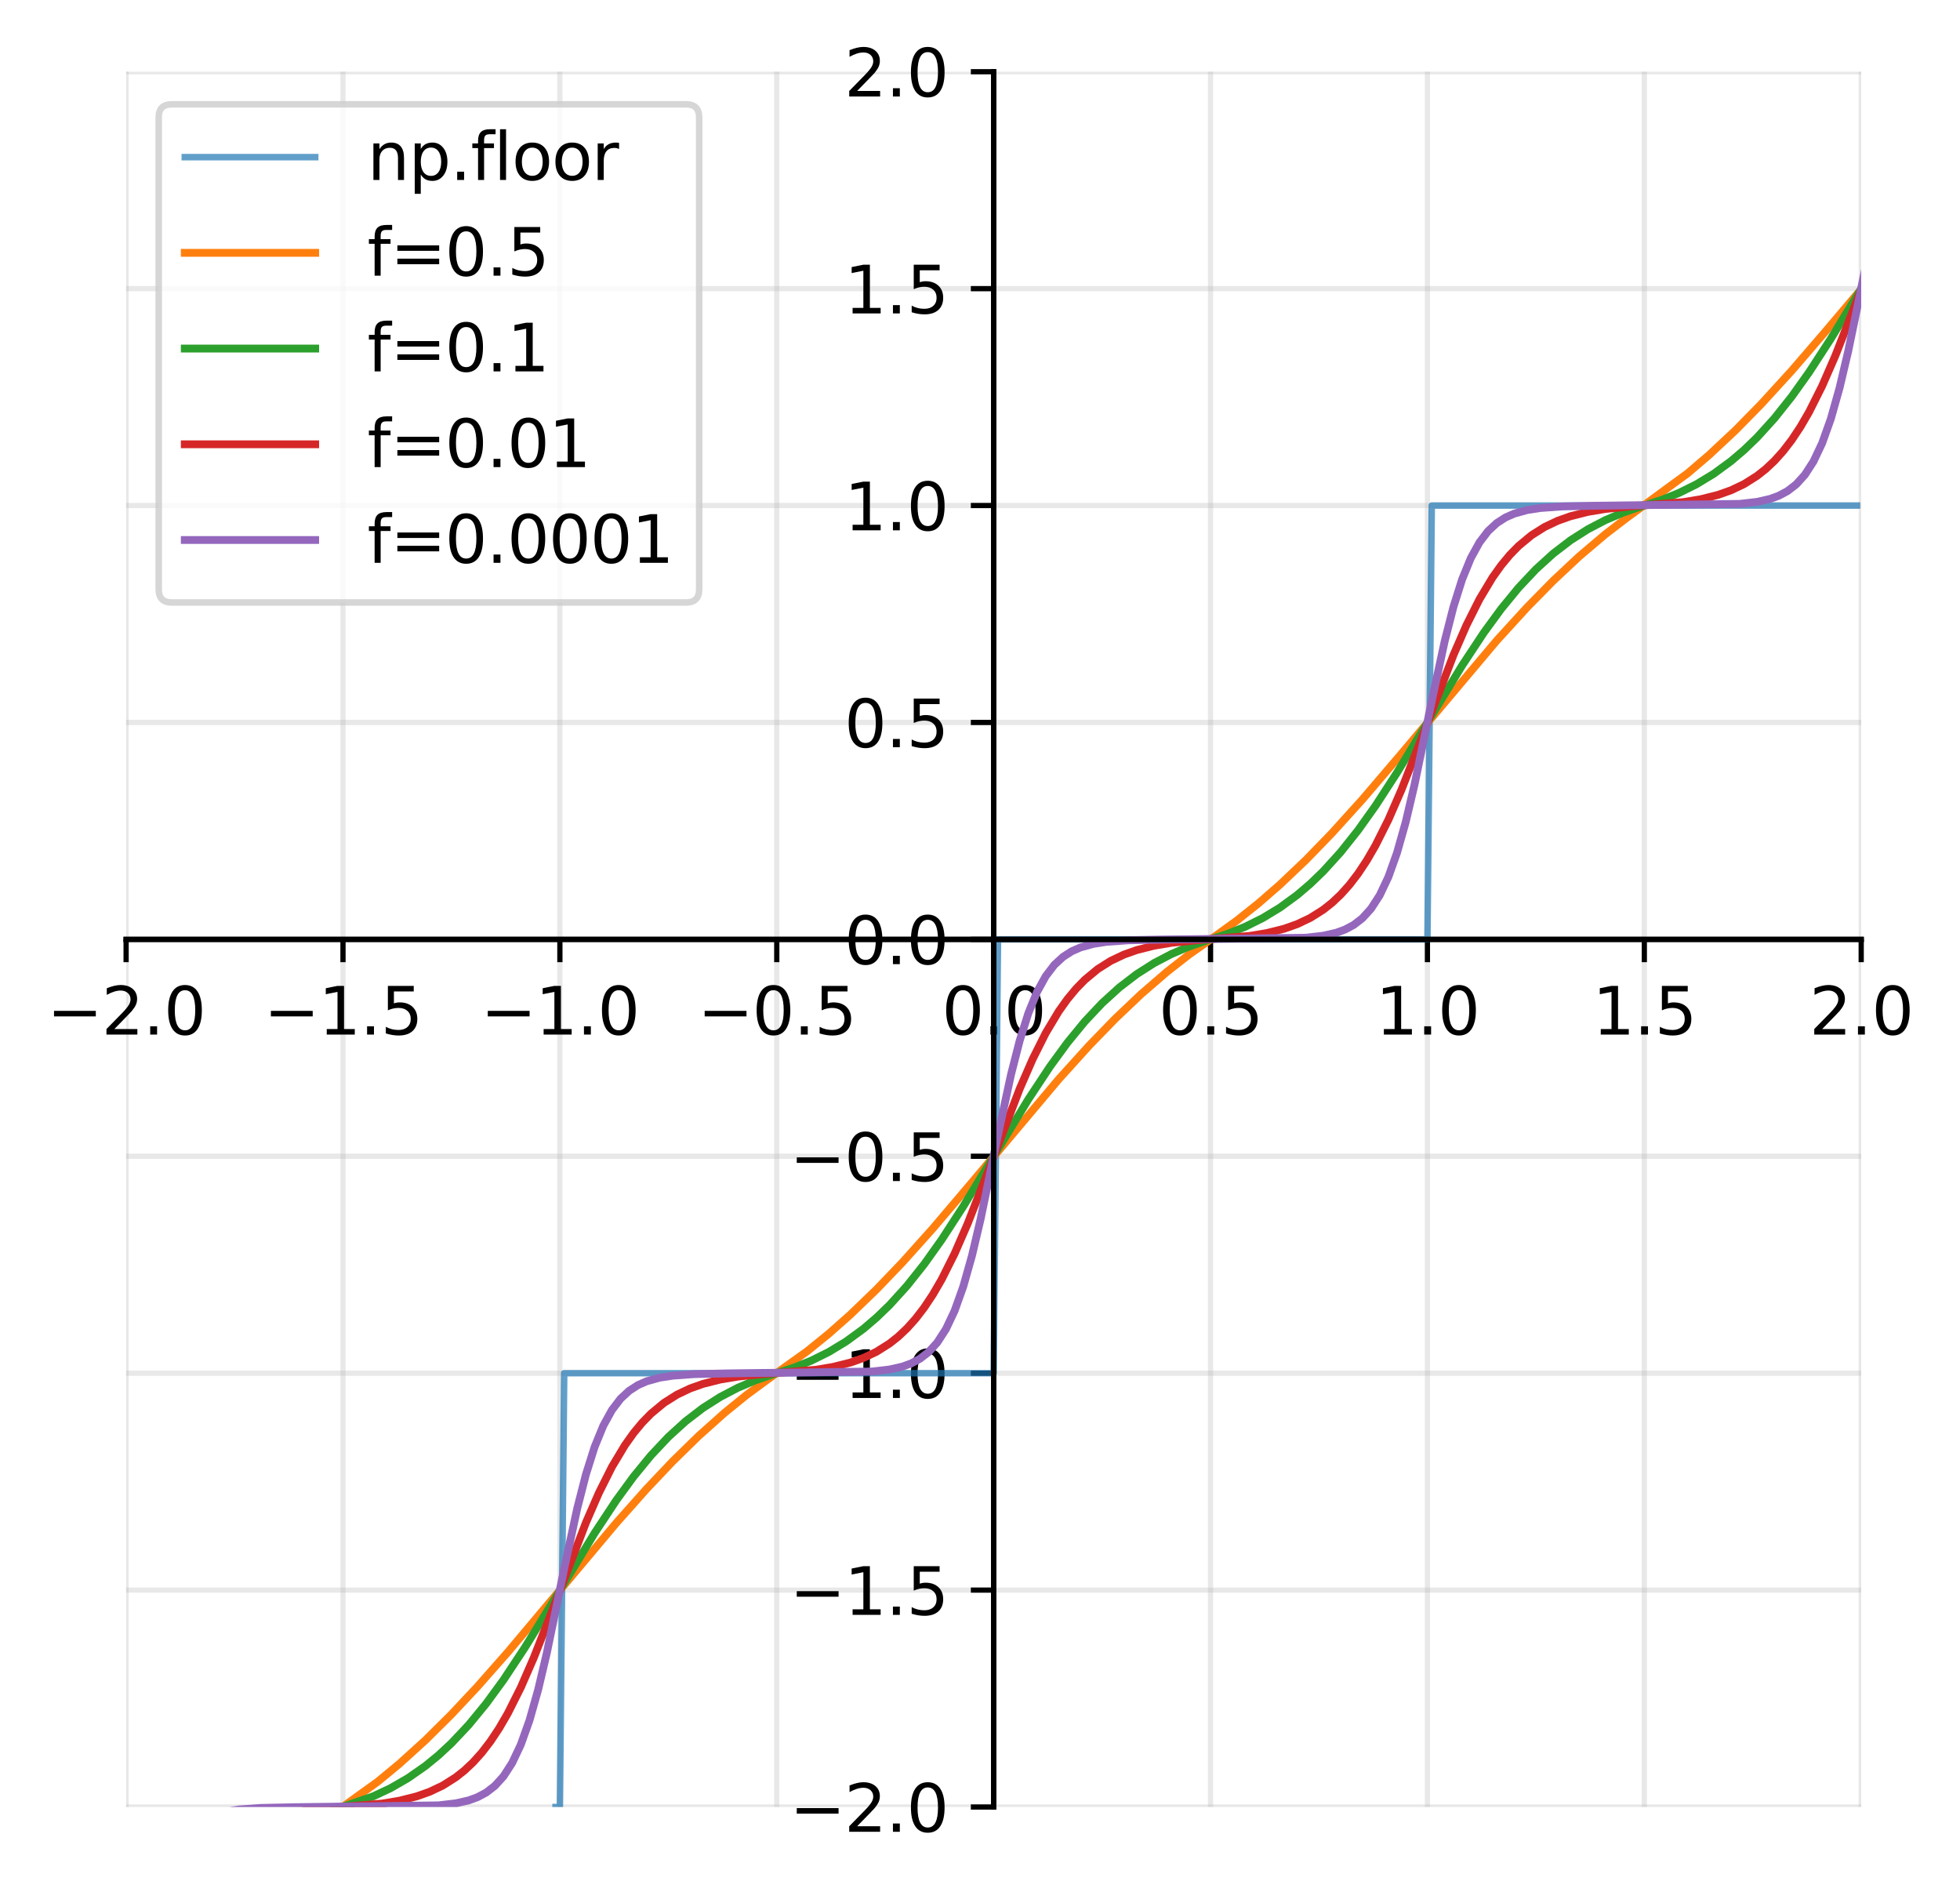 <?xml version="1.0" encoding="utf-8" standalone="no"?>
<!DOCTYPE svg PUBLIC "-//W3C//DTD SVG 1.1//EN"
  "http://www.w3.org/Graphics/SVG/1.1/DTD/svg11.dtd">
<svg xmlns:xlink="http://www.w3.org/1999/xlink" width="300.605pt" height="290.19pt" viewBox="0 0 300.605 290.19" xmlns="http://www.w3.org/2000/svg" version="1.1">
 <defs>
  <style type="text/css">*{stroke-linejoin: round; stroke-linecap: butt}</style>
 </defs>
 <g id="figure_1">
  <g id="patch_1">
   <path d="M 0 290.19 
L 300.605 290.19 
L 300.605 0 
L 0 0 
z
" style="fill: #ffffff"/>
  </g>
  <g id="axes_1">
   <g id="patch_2">
    <path d="M 19.341 277.111 
L 285.453 277.111 
L 285.453 10.999 
L 19.341 10.999 
z
" style="fill: #ffffff"/>
   </g>
   <g id="matplotlib.axis_1">
    <g id="xtick_1">
     <g id="line2d_1">
      <path d="M 19.341 277.111 
L 19.341 10.999 
" clip-path="url(#p71eda6880a)" style="fill: none; stroke: #b0b0b0; stroke-opacity: 0.3; stroke-width: 0.8; stroke-linecap: square"/>
     </g>
     <g id="line2d_2">
      <defs>
       <path id="m81a44c9f69" d="M 0 0 
L 0 3.5 
" style="stroke: #000000; stroke-width: 0.8"/>
      </defs>
      <g>
       <use xlink:href="#m81a44c9f69" x="19.341" y="144.055" style="stroke: #000000; stroke-width: 0.8"/>
      </g>
     </g>
     <g id="text_1">
      <!-- −2.0 -->
      <g transform="translate(7.2 158.654) scale(0.1 -0.1)">
       <defs>
        <path id="DejaVuSans-2212" d="M 678 2272 
L 4684 2272 
L 4684 1741 
L 678 1741 
L 678 2272 
z
" transform="scale(0.016)"/>
        <path id="DejaVuSans-32" d="M 1228 531 
L 3431 531 
L 3431 0 
L 469 0 
L 469 531 
Q 828 903 1448 1529 
Q 2069 2156 2228 2338 
Q 2531 2678 2651 2914 
Q 2772 3150 2772 3378 
Q 2772 3750 2511 3984 
Q 2250 4219 1831 4219 
Q 1534 4219 1204 4116 
Q 875 4013 500 3803 
L 500 4441 
Q 881 4594 1212 4672 
Q 1544 4750 1819 4750 
Q 2544 4750 2975 4387 
Q 3406 4025 3406 3419 
Q 3406 3131 3298 2873 
Q 3191 2616 2906 2266 
Q 2828 2175 2409 1742 
Q 1991 1309 1228 531 
z
" transform="scale(0.016)"/>
        <path id="DejaVuSans-2e" d="M 684 794 
L 1344 794 
L 1344 0 
L 684 0 
L 684 794 
z
" transform="scale(0.016)"/>
        <path id="DejaVuSans-30" d="M 2034 4250 
Q 1547 4250 1301 3770 
Q 1056 3291 1056 2328 
Q 1056 1369 1301 889 
Q 1547 409 2034 409 
Q 2525 409 2770 889 
Q 3016 1369 3016 2328 
Q 3016 3291 2770 3770 
Q 2525 4250 2034 4250 
z
M 2034 4750 
Q 2819 4750 3233 4129 
Q 3647 3509 3647 2328 
Q 3647 1150 3233 529 
Q 2819 -91 2034 -91 
Q 1250 -91 836 529 
Q 422 1150 422 2328 
Q 422 3509 836 4129 
Q 1250 4750 2034 4750 
z
" transform="scale(0.016)"/>
       </defs>
       <use xlink:href="#DejaVuSans-2212"/>
       <use xlink:href="#DejaVuSans-32" transform="translate(83.789 0)"/>
       <use xlink:href="#DejaVuSans-2e" transform="translate(147.412 0)"/>
       <use xlink:href="#DejaVuSans-30" transform="translate(179.199 0)"/>
      </g>
     </g>
    </g>
    <g id="xtick_2">
     <g id="line2d_3">
      <path d="M 52.605 277.111 
L 52.605 10.999 
" clip-path="url(#p71eda6880a)" style="fill: none; stroke: #b0b0b0; stroke-opacity: 0.3; stroke-width: 0.8; stroke-linecap: square"/>
     </g>
     <g id="line2d_4">
      <g>
       <use xlink:href="#m81a44c9f69" x="52.605" y="144.055" style="stroke: #000000; stroke-width: 0.8"/>
      </g>
     </g>
     <g id="text_2">
      <!-- −1.5 -->
      <g transform="translate(40.464 158.654) scale(0.1 -0.1)">
       <defs>
        <path id="DejaVuSans-31" d="M 794 531 
L 1825 531 
L 1825 4091 
L 703 3866 
L 703 4441 
L 1819 4666 
L 2450 4666 
L 2450 531 
L 3481 531 
L 3481 0 
L 794 0 
L 794 531 
z
" transform="scale(0.016)"/>
        <path id="DejaVuSans-35" d="M 691 4666 
L 3169 4666 
L 3169 4134 
L 1269 4134 
L 1269 2991 
Q 1406 3038 1543 3061 
Q 1681 3084 1819 3084 
Q 2600 3084 3056 2656 
Q 3513 2228 3513 1497 
Q 3513 744 3044 326 
Q 2575 -91 1722 -91 
Q 1428 -91 1123 -41 
Q 819 9 494 109 
L 494 744 
Q 775 591 1075 516 
Q 1375 441 1709 441 
Q 2250 441 2565 725 
Q 2881 1009 2881 1497 
Q 2881 1984 2565 2268 
Q 2250 2553 1709 2553 
Q 1456 2553 1204 2497 
Q 953 2441 691 2322 
L 691 4666 
z
" transform="scale(0.016)"/>
       </defs>
       <use xlink:href="#DejaVuSans-2212"/>
       <use xlink:href="#DejaVuSans-31" transform="translate(83.789 0)"/>
       <use xlink:href="#DejaVuSans-2e" transform="translate(147.412 0)"/>
       <use xlink:href="#DejaVuSans-35" transform="translate(179.199 0)"/>
      </g>
     </g>
    </g>
    <g id="xtick_3">
     <g id="line2d_5">
      <path d="M 85.869 277.111 
L 85.869 10.999 
" clip-path="url(#p71eda6880a)" style="fill: none; stroke: #b0b0b0; stroke-opacity: 0.3; stroke-width: 0.8; stroke-linecap: square"/>
     </g>
     <g id="line2d_6">
      <g>
       <use xlink:href="#m81a44c9f69" x="85.869" y="144.055" style="stroke: #000000; stroke-width: 0.8"/>
      </g>
     </g>
     <g id="text_3">
      <!-- −1.0 -->
      <g transform="translate(73.728 158.654) scale(0.1 -0.1)">
       <use xlink:href="#DejaVuSans-2212"/>
       <use xlink:href="#DejaVuSans-31" transform="translate(83.789 0)"/>
       <use xlink:href="#DejaVuSans-2e" transform="translate(147.412 0)"/>
       <use xlink:href="#DejaVuSans-30" transform="translate(179.199 0)"/>
      </g>
     </g>
    </g>
    <g id="xtick_4">
     <g id="line2d_7">
      <path d="M 119.133 277.111 
L 119.133 10.999 
" clip-path="url(#p71eda6880a)" style="fill: none; stroke: #b0b0b0; stroke-opacity: 0.3; stroke-width: 0.8; stroke-linecap: square"/>
     </g>
     <g id="line2d_8">
      <g>
       <use xlink:href="#m81a44c9f69" x="119.133" y="144.055" style="stroke: #000000; stroke-width: 0.8"/>
      </g>
     </g>
     <g id="text_4">
      <!-- −0.5 -->
      <g transform="translate(106.992 158.654) scale(0.1 -0.1)">
       <use xlink:href="#DejaVuSans-2212"/>
       <use xlink:href="#DejaVuSans-30" transform="translate(83.789 0)"/>
       <use xlink:href="#DejaVuSans-2e" transform="translate(147.412 0)"/>
       <use xlink:href="#DejaVuSans-35" transform="translate(179.199 0)"/>
      </g>
     </g>
    </g>
    <g id="xtick_5">
     <g id="line2d_9">
      <path d="M 152.397 277.111 
L 152.397 10.999 
" clip-path="url(#p71eda6880a)" style="fill: none; stroke: #b0b0b0; stroke-opacity: 0.3; stroke-width: 0.8; stroke-linecap: square"/>
     </g>
     <g id="line2d_10">
      <g>
       <use xlink:href="#m81a44c9f69" x="152.397" y="144.055" style="stroke: #000000; stroke-width: 0.8"/>
      </g>
     </g>
     <g id="text_5">
      <!-- 0.0 -->
      <g transform="translate(144.446 158.654) scale(0.1 -0.1)">
       <use xlink:href="#DejaVuSans-30"/>
       <use xlink:href="#DejaVuSans-2e" transform="translate(63.623 0)"/>
       <use xlink:href="#DejaVuSans-30" transform="translate(95.41 0)"/>
      </g>
     </g>
    </g>
    <g id="xtick_6">
     <g id="line2d_11">
      <path d="M 185.661 277.111 
L 185.661 10.999 
" clip-path="url(#p71eda6880a)" style="fill: none; stroke: #b0b0b0; stroke-opacity: 0.3; stroke-width: 0.8; stroke-linecap: square"/>
     </g>
     <g id="line2d_12">
      <g>
       <use xlink:href="#m81a44c9f69" x="185.661" y="144.055" style="stroke: #000000; stroke-width: 0.8"/>
      </g>
     </g>
     <g id="text_6">
      <!-- 0.5 -->
      <g transform="translate(177.71 158.654) scale(0.1 -0.1)">
       <use xlink:href="#DejaVuSans-30"/>
       <use xlink:href="#DejaVuSans-2e" transform="translate(63.623 0)"/>
       <use xlink:href="#DejaVuSans-35" transform="translate(95.41 0)"/>
      </g>
     </g>
    </g>
    <g id="xtick_7">
     <g id="line2d_13">
      <path d="M 218.925 277.111 
L 218.925 10.999 
" clip-path="url(#p71eda6880a)" style="fill: none; stroke: #b0b0b0; stroke-opacity: 0.3; stroke-width: 0.8; stroke-linecap: square"/>
     </g>
     <g id="line2d_14">
      <g>
       <use xlink:href="#m81a44c9f69" x="218.925" y="144.055" style="stroke: #000000; stroke-width: 0.8"/>
      </g>
     </g>
     <g id="text_7">
      <!-- 1.0 -->
      <g transform="translate(210.974 158.654) scale(0.1 -0.1)">
       <use xlink:href="#DejaVuSans-31"/>
       <use xlink:href="#DejaVuSans-2e" transform="translate(63.623 0)"/>
       <use xlink:href="#DejaVuSans-30" transform="translate(95.41 0)"/>
      </g>
     </g>
    </g>
    <g id="xtick_8">
     <g id="line2d_15">
      <path d="M 252.189 277.111 
L 252.189 10.999 
" clip-path="url(#p71eda6880a)" style="fill: none; stroke: #b0b0b0; stroke-opacity: 0.3; stroke-width: 0.8; stroke-linecap: square"/>
     </g>
     <g id="line2d_16">
      <g>
       <use xlink:href="#m81a44c9f69" x="252.189" y="144.055" style="stroke: #000000; stroke-width: 0.8"/>
      </g>
     </g>
     <g id="text_8">
      <!-- 1.5 -->
      <g transform="translate(244.238 158.654) scale(0.1 -0.1)">
       <use xlink:href="#DejaVuSans-31"/>
       <use xlink:href="#DejaVuSans-2e" transform="translate(63.623 0)"/>
       <use xlink:href="#DejaVuSans-35" transform="translate(95.41 0)"/>
      </g>
     </g>
    </g>
    <g id="xtick_9">
     <g id="line2d_17">
      <path d="M 285.453 277.111 
L 285.453 10.999 
" clip-path="url(#p71eda6880a)" style="fill: none; stroke: #b0b0b0; stroke-opacity: 0.3; stroke-width: 0.8; stroke-linecap: square"/>
     </g>
     <g id="line2d_18">
      <g>
       <use xlink:href="#m81a44c9f69" x="285.453" y="144.055" style="stroke: #000000; stroke-width: 0.8"/>
      </g>
     </g>
     <g id="text_9">
      <!-- 2.0 -->
      <g transform="translate(277.502 158.654) scale(0.1 -0.1)">
       <use xlink:href="#DejaVuSans-32"/>
       <use xlink:href="#DejaVuSans-2e" transform="translate(63.623 0)"/>
       <use xlink:href="#DejaVuSans-30" transform="translate(95.41 0)"/>
      </g>
     </g>
    </g>
   </g>
   <g id="matplotlib.axis_2">
    <g id="ytick_1">
     <g id="line2d_19">
      <path d="M 19.341 277.111 
L 285.453 277.111 
" clip-path="url(#p71eda6880a)" style="fill: none; stroke: #b0b0b0; stroke-opacity: 0.3; stroke-width: 0.8; stroke-linecap: square"/>
     </g>
     <g id="line2d_20">
      <defs>
       <path id="mfdf3aad0f4" d="M 0 0 
L -3.5 0 
" style="stroke: #000000; stroke-width: 0.8"/>
      </defs>
      <g>
       <use xlink:href="#mfdf3aad0f4" x="152.397" y="277.111" style="stroke: #000000; stroke-width: 0.8"/>
      </g>
     </g>
     <g id="text_10">
      <!-- −2.0 -->
      <g transform="translate(121.115 280.91) scale(0.1 -0.1)">
       <use xlink:href="#DejaVuSans-2212"/>
       <use xlink:href="#DejaVuSans-32" transform="translate(83.789 0)"/>
       <use xlink:href="#DejaVuSans-2e" transform="translate(147.412 0)"/>
       <use xlink:href="#DejaVuSans-30" transform="translate(179.199 0)"/>
      </g>
     </g>
    </g>
    <g id="ytick_2">
     <g id="line2d_21">
      <path d="M 19.341 243.847 
L 285.453 243.847 
" clip-path="url(#p71eda6880a)" style="fill: none; stroke: #b0b0b0; stroke-opacity: 0.3; stroke-width: 0.8; stroke-linecap: square"/>
     </g>
     <g id="line2d_22">
      <g>
       <use xlink:href="#mfdf3aad0f4" x="152.397" y="243.847" style="stroke: #000000; stroke-width: 0.8"/>
      </g>
     </g>
     <g id="text_11">
      <!-- −1.5 -->
      <g transform="translate(121.115 247.646) scale(0.1 -0.1)">
       <use xlink:href="#DejaVuSans-2212"/>
       <use xlink:href="#DejaVuSans-31" transform="translate(83.789 0)"/>
       <use xlink:href="#DejaVuSans-2e" transform="translate(147.412 0)"/>
       <use xlink:href="#DejaVuSans-35" transform="translate(179.199 0)"/>
      </g>
     </g>
    </g>
    <g id="ytick_3">
     <g id="line2d_23">
      <path d="M 19.341 210.583 
L 285.453 210.583 
" clip-path="url(#p71eda6880a)" style="fill: none; stroke: #b0b0b0; stroke-opacity: 0.3; stroke-width: 0.8; stroke-linecap: square"/>
     </g>
     <g id="line2d_24">
      <g>
       <use xlink:href="#mfdf3aad0f4" x="152.397" y="210.583" style="stroke: #000000; stroke-width: 0.8"/>
      </g>
     </g>
     <g id="text_12">
      <!-- −1.0 -->
      <g transform="translate(121.115 214.382) scale(0.1 -0.1)">
       <use xlink:href="#DejaVuSans-2212"/>
       <use xlink:href="#DejaVuSans-31" transform="translate(83.789 0)"/>
       <use xlink:href="#DejaVuSans-2e" transform="translate(147.412 0)"/>
       <use xlink:href="#DejaVuSans-30" transform="translate(179.199 0)"/>
      </g>
     </g>
    </g>
    <g id="ytick_4">
     <g id="line2d_25">
      <path d="M 19.341 177.319 
L 285.453 177.319 
" clip-path="url(#p71eda6880a)" style="fill: none; stroke: #b0b0b0; stroke-opacity: 0.3; stroke-width: 0.8; stroke-linecap: square"/>
     </g>
     <g id="line2d_26">
      <g>
       <use xlink:href="#mfdf3aad0f4" x="152.397" y="177.319" style="stroke: #000000; stroke-width: 0.8"/>
      </g>
     </g>
     <g id="text_13">
      <!-- −0.5 -->
      <g transform="translate(121.115 181.118) scale(0.1 -0.1)">
       <use xlink:href="#DejaVuSans-2212"/>
       <use xlink:href="#DejaVuSans-30" transform="translate(83.789 0)"/>
       <use xlink:href="#DejaVuSans-2e" transform="translate(147.412 0)"/>
       <use xlink:href="#DejaVuSans-35" transform="translate(179.199 0)"/>
      </g>
     </g>
    </g>
    <g id="ytick_5">
     <g id="line2d_27">
      <path d="M 19.341 144.055 
L 285.453 144.055 
" clip-path="url(#p71eda6880a)" style="fill: none; stroke: #b0b0b0; stroke-opacity: 0.3; stroke-width: 0.8; stroke-linecap: square"/>
     </g>
     <g id="line2d_28">
      <g>
       <use xlink:href="#mfdf3aad0f4" x="152.397" y="144.055" style="stroke: #000000; stroke-width: 0.8"/>
      </g>
     </g>
     <g id="text_14">
      <!-- 0.0 -->
      <g transform="translate(129.494 147.854) scale(0.1 -0.1)">
       <use xlink:href="#DejaVuSans-30"/>
       <use xlink:href="#DejaVuSans-2e" transform="translate(63.623 0)"/>
       <use xlink:href="#DejaVuSans-30" transform="translate(95.41 0)"/>
      </g>
     </g>
    </g>
    <g id="ytick_6">
     <g id="line2d_29">
      <path d="M 19.341 110.791 
L 285.453 110.791 
" clip-path="url(#p71eda6880a)" style="fill: none; stroke: #b0b0b0; stroke-opacity: 0.3; stroke-width: 0.8; stroke-linecap: square"/>
     </g>
     <g id="line2d_30">
      <g>
       <use xlink:href="#mfdf3aad0f4" x="152.397" y="110.791" style="stroke: #000000; stroke-width: 0.8"/>
      </g>
     </g>
     <g id="text_15">
      <!-- 0.5 -->
      <g transform="translate(129.494 114.59) scale(0.1 -0.1)">
       <use xlink:href="#DejaVuSans-30"/>
       <use xlink:href="#DejaVuSans-2e" transform="translate(63.623 0)"/>
       <use xlink:href="#DejaVuSans-35" transform="translate(95.41 0)"/>
      </g>
     </g>
    </g>
    <g id="ytick_7">
     <g id="line2d_31">
      <path d="M 19.341 77.527 
L 285.453 77.527 
" clip-path="url(#p71eda6880a)" style="fill: none; stroke: #b0b0b0; stroke-opacity: 0.3; stroke-width: 0.8; stroke-linecap: square"/>
     </g>
     <g id="line2d_32">
      <g>
       <use xlink:href="#mfdf3aad0f4" x="152.397" y="77.527" style="stroke: #000000; stroke-width: 0.8"/>
      </g>
     </g>
     <g id="text_16">
      <!-- 1.0 -->
      <g transform="translate(129.494 81.326) scale(0.1 -0.1)">
       <use xlink:href="#DejaVuSans-31"/>
       <use xlink:href="#DejaVuSans-2e" transform="translate(63.623 0)"/>
       <use xlink:href="#DejaVuSans-30" transform="translate(95.41 0)"/>
      </g>
     </g>
    </g>
    <g id="ytick_8">
     <g id="line2d_33">
      <path d="M 19.341 44.263 
L 285.453 44.263 
" clip-path="url(#p71eda6880a)" style="fill: none; stroke: #b0b0b0; stroke-opacity: 0.3; stroke-width: 0.8; stroke-linecap: square"/>
     </g>
     <g id="line2d_34">
      <g>
       <use xlink:href="#mfdf3aad0f4" x="152.397" y="44.263" style="stroke: #000000; stroke-width: 0.8"/>
      </g>
     </g>
     <g id="text_17">
      <!-- 1.5 -->
      <g transform="translate(129.494 48.062) scale(0.1 -0.1)">
       <use xlink:href="#DejaVuSans-31"/>
       <use xlink:href="#DejaVuSans-2e" transform="translate(63.623 0)"/>
       <use xlink:href="#DejaVuSans-35" transform="translate(95.41 0)"/>
      </g>
     </g>
    </g>
    <g id="ytick_9">
     <g id="line2d_35">
      <path d="M 19.341 10.999 
L 285.453 10.999 
" clip-path="url(#p71eda6880a)" style="fill: none; stroke: #b0b0b0; stroke-opacity: 0.3; stroke-width: 0.8; stroke-linecap: square"/>
     </g>
     <g id="line2d_36">
      <g>
       <use xlink:href="#mfdf3aad0f4" x="152.397" y="10.999" style="stroke: #000000; stroke-width: 0.8"/>
      </g>
     </g>
     <g id="text_18">
      <!-- 2.0 -->
      <g transform="translate(129.494 14.798) scale(0.1 -0.1)">
       <use xlink:href="#DejaVuSans-32"/>
       <use xlink:href="#DejaVuSans-2e" transform="translate(63.623 0)"/>
       <use xlink:href="#DejaVuSans-30" transform="translate(95.41 0)"/>
      </g>
     </g>
    </g>
   </g>
   <g id="line2d_37">
    <path d="M 85.204 277.111 
L 85.869 277.111 
L 86.535 210.583 
L 152.397 210.583 
L 153.063 144.055 
L 218.925 144.055 
L 219.591 77.527 
L 284.788 77.527 
L 284.788 77.527 
" clip-path="url(#p71eda6880a)" style="fill: none; stroke: #1f77b4; stroke-opacity: 0.7; stroke-linecap: square"/>
   </g>
   <g id="line2d_38">
    <path d="M 36.097 291.19 
L 39.965 287.36 
L 43.957 283.739 
L 47.283 280.992 
L 50.61 278.493 
L 57.928 273.23 
L 61.254 270.483 
L 65.246 266.863 
L 69.237 262.906 
L 73.229 258.647 
L 77.886 253.366 
L 84.539 245.453 
L 94.518 233.557 
L 99.175 228.319 
L 103.167 224.107 
L 107.158 220.204 
L 111.15 216.642 
L 114.476 213.944 
L 117.803 211.495 
L 123.79 207.222 
L 127.117 204.525 
L 130.443 201.58 
L 134.435 197.732 
L 138.427 193.569 
L 143.083 188.375 
L 149.071 181.326 
L 162.377 165.502 
L 167.034 160.355 
L 171.025 156.242 
L 175.017 152.45 
L 179.009 149.005 
L 182.335 146.407 
L 186.327 143.604 
L 189.653 141.204 
L 192.979 138.556 
L 196.306 135.661 
L 200.298 131.869 
L 204.289 127.755 
L 208.946 122.608 
L 214.934 115.595 
L 229.57 98.219 
L 234.227 93.121 
L 238.219 89.059 
L 242.21 85.323 
L 246.202 81.938 
L 249.528 79.389 
L 258.842 72.577 
L 262.169 69.731 
L 266.16 65.996 
L 270.152 61.933 
L 274.809 56.835 
L 280.131 50.652 
L 297.428 30.2 
L 301.605 25.703 
L 301.605 25.703 
" clip-path="url(#p71eda6880a)" style="fill: none; stroke: #ff7f0e; stroke-width: 1.2; stroke-linecap: square"/>
   </g>
   <g id="line2d_39">
    <path d="M 32.066 291.19 
L 34.643 288.256 
L 37.304 285.634 
L 39.965 283.409 
L 42.626 281.55 
L 45.287 280.014 
L 47.948 278.759 
L 50.61 277.742 
L 57.262 275.463 
L 59.923 274.208 
L 62.585 272.673 
L 65.246 270.813 
L 67.242 269.181 
L 69.237 267.329 
L 71.899 264.501 
L 74.56 261.258 
L 77.221 257.618 
L 80.547 252.587 
L 84.539 246.072 
L 91.192 235.107 
L 94.518 230.077 
L 97.179 226.437 
L 99.84 223.194 
L 102.501 220.366 
L 105.163 217.946 
L 107.824 215.908 
L 110.485 214.216 
L 113.146 212.826 
L 115.807 211.695 
L 118.468 210.782 
L 121.795 209.718 
L 124.456 208.646 
L 127.117 207.325 
L 129.778 205.712 
L 132.439 203.765 
L 134.435 202.06 
L 136.431 200.133 
L 139.092 197.201 
L 141.753 193.856 
L 144.414 190.123 
L 147.74 185.001 
L 152.397 177.319 
L 157.72 168.579 
L 161.046 163.549 
L 163.707 159.909 
L 166.368 156.666 
L 169.029 153.838 
L 171.691 151.418 
L 174.352 149.38 
L 177.013 147.688 
L 179.674 146.298 
L 182.335 145.167 
L 184.996 144.254 
L 188.323 143.19 
L 190.984 142.118 
L 193.645 140.797 
L 196.306 139.184 
L 198.967 137.237 
L 200.963 135.532 
L 202.959 133.605 
L 205.62 130.673 
L 208.281 127.328 
L 210.942 123.595 
L 214.268 118.473 
L 218.925 110.791 
L 224.248 102.051 
L 227.574 97.021 
L 230.235 93.381 
L 232.896 90.138 
L 235.557 87.31 
L 238.219 84.89 
L 240.88 82.852 
L 243.541 81.16 
L 246.202 79.77 
L 248.863 78.639 
L 251.524 77.726 
L 254.851 76.662 
L 257.512 75.59 
L 260.173 74.269 
L 262.834 72.656 
L 265.495 70.709 
L 267.491 69.004 
L 269.487 67.077 
L 272.148 64.145 
L 274.809 60.8 
L 277.47 57.067 
L 280.796 51.945 
L 285.453 44.263 
L 290.776 35.523 
L 294.102 30.493 
L 296.763 26.853 
L 299.424 23.61 
L 301.605 21.264 
L 301.605 21.264 
" clip-path="url(#p71eda6880a)" style="fill: none; stroke: #2ca02c; stroke-width: 1.2; stroke-linecap: square"/>
   </g>
   <g id="line2d_40">
    <path d="M 27.487 291.19 
L 29.321 288.151 
L 30.651 286.284 
L 31.982 284.681 
L 33.312 283.318 
L 35.308 281.665 
L 37.304 280.405 
L 39.3 279.456 
L 41.296 278.748 
L 43.957 278.08 
L 46.618 277.636 
L 50.61 277.235 
L 58.593 276.587 
L 61.254 276.142 
L 63.915 275.475 
L 65.911 274.766 
L 67.907 273.817 
L 69.903 272.557 
L 71.233 271.505 
L 72.564 270.251 
L 73.894 268.771 
L 75.225 267.039 
L 76.555 265.034 
L 77.886 262.743 
L 79.882 258.767 
L 81.878 254.191 
L 84.539 247.397 
L 89.861 233.504 
L 91.857 228.928 
L 93.853 224.951 
L 95.849 221.623 
L 97.179 219.756 
L 98.51 218.153 
L 99.84 216.79 
L 101.836 215.137 
L 103.832 213.877 
L 105.828 212.928 
L 107.824 212.22 
L 110.485 211.552 
L 113.146 211.108 
L 117.138 210.707 
L 125.121 210.059 
L 127.782 209.614 
L 130.443 208.947 
L 132.439 208.238 
L 134.435 207.289 
L 136.431 206.029 
L 137.761 204.977 
L 139.092 203.723 
L 140.422 202.243 
L 141.753 200.511 
L 143.083 198.506 
L 144.414 196.215 
L 146.41 192.239 
L 148.406 187.663 
L 151.067 180.869 
L 156.389 166.976 
L 158.385 162.4 
L 160.381 158.423 
L 162.377 155.095 
L 163.707 153.228 
L 165.038 151.625 
L 166.368 150.262 
L 168.364 148.609 
L 170.36 147.349 
L 172.356 146.4 
L 174.352 145.692 
L 177.013 145.024 
L 179.674 144.58 
L 183.666 144.179 
L 191.649 143.531 
L 194.31 143.086 
L 196.971 142.419 
L 198.967 141.71 
L 200.963 140.761 
L 202.959 139.501 
L 204.289 138.449 
L 205.62 137.195 
L 206.95 135.715 
L 208.281 133.983 
L 209.611 131.978 
L 210.942 129.687 
L 212.938 125.711 
L 214.934 121.135 
L 217.595 114.341 
L 222.917 100.448 
L 224.913 95.872 
L 226.909 91.895 
L 228.905 88.567 
L 230.235 86.7 
L 231.566 85.097 
L 232.896 83.734 
L 234.892 82.081 
L 236.888 80.821 
L 238.884 79.872 
L 240.88 79.164 
L 243.541 78.496 
L 246.202 78.052 
L 250.194 77.651 
L 258.177 77.003 
L 260.838 76.558 
L 263.499 75.891 
L 265.495 75.182 
L 267.491 74.233 
L 269.487 72.973 
L 270.817 71.921 
L 272.148 70.667 
L 273.478 69.187 
L 274.809 67.455 
L 276.139 65.45 
L 277.47 63.159 
L 279.466 59.183 
L 281.462 54.607 
L 284.123 47.813 
L 289.445 33.92 
L 291.441 29.344 
L 293.437 25.367 
L 295.433 22.039 
L 296.763 20.172 
L 298.094 18.569 
L 299.424 17.206 
L 301.42 15.553 
L 301.605 15.425 
L 301.605 15.425 
" clip-path="url(#p71eda6880a)" style="fill: none; stroke: #d62728; stroke-width: 1.2; stroke-linecap: square"/>
   </g>
   <g id="line2d_41">
    <path d="M 23.767 291.19 
L 24.664 288.429 
L 25.994 285.175 
L 27.325 282.76 
L 28.655 281.02 
L 29.986 279.792 
L 31.316 278.938 
L 32.647 278.351 
L 34.643 277.8 
L 36.639 277.492 
L 39.965 277.251 
L 45.287 277.137 
L 67.242 276.856 
L 69.903 276.546 
L 71.899 276.092 
L 73.229 275.606 
L 74.56 274.897 
L 75.89 273.871 
L 77.221 272.406 
L 78.551 270.35 
L 79.882 267.535 
L 81.212 263.81 
L 82.543 259.094 
L 83.874 253.45 
L 86.535 240.563 
L 88.531 231.317 
L 89.861 226.118 
L 91.192 221.901 
L 92.522 218.647 
L 93.853 216.232 
L 95.183 214.492 
L 96.514 213.264 
L 97.844 212.41 
L 99.175 211.823 
L 101.171 211.272 
L 103.167 210.964 
L 106.493 210.723 
L 111.815 210.609 
L 133.77 210.328 
L 136.431 210.018 
L 138.427 209.564 
L 139.757 209.078 
L 141.088 208.369 
L 142.418 207.343 
L 143.749 205.878 
L 145.079 203.822 
L 146.41 201.007 
L 147.74 197.282 
L 149.071 192.566 
L 150.402 186.922 
L 153.063 174.035 
L 155.059 164.789 
L 156.389 159.59 
L 157.72 155.373 
L 159.05 152.119 
L 160.381 149.704 
L 161.711 147.964 
L 163.042 146.736 
L 164.372 145.882 
L 165.703 145.295 
L 167.699 144.744 
L 169.695 144.436 
L 173.021 144.195 
L 178.343 144.081 
L 200.298 143.8 
L 202.959 143.49 
L 204.955 143.036 
L 206.285 142.55 
L 207.616 141.841 
L 208.946 140.815 
L 210.277 139.35 
L 211.607 137.294 
L 212.938 134.479 
L 214.268 130.754 
L 215.599 126.038 
L 216.93 120.394 
L 219.591 107.507 
L 221.587 98.261 
L 222.917 93.062 
L 224.248 88.845 
L 225.578 85.591 
L 226.909 83.176 
L 228.239 81.436 
L 229.57 80.208 
L 230.9 79.354 
L 232.231 78.767 
L 234.227 78.216 
L 236.223 77.908 
L 239.549 77.667 
L 244.871 77.553 
L 266.826 77.272 
L 269.487 76.962 
L 271.483 76.508 
L 272.813 76.022 
L 274.144 75.313 
L 275.474 74.287 
L 276.805 72.822 
L 278.135 70.766 
L 279.466 67.951 
L 280.796 64.226 
L 282.127 59.51 
L 283.458 53.866 
L 286.119 40.979 
L 288.115 31.733 
L 289.445 26.534 
L 290.776 22.317 
L 292.106 19.063 
L 293.437 16.648 
L 294.767 14.908 
L 296.098 13.68 
L 297.428 12.826 
L 298.759 12.239 
L 300.755 11.688 
L 301.605 11.536 
L 301.605 11.536 
" clip-path="url(#p71eda6880a)" style="fill: none; stroke: #9467bd; stroke-width: 1.2; stroke-linecap: square"/>
   </g>
   <g id="patch_3">
    <path d="M 152.397 277.111 
L 152.397 10.999 
" style="fill: none; stroke: #000000; stroke-width: 0.8; stroke-linejoin: miter; stroke-linecap: square"/>
   </g>
   <g id="patch_4">
    <path d="M 152.397 277.111 
L 152.397 10.999 
" style="fill: none; stroke: #000000; stroke-width: 0.8; stroke-linejoin: miter; stroke-linecap: square"/>
   </g>
   <g id="patch_5">
    <path d="M 19.341 144.055 
L 285.453 144.055 
" style="fill: none; stroke: #000000; stroke-width: 0.8; stroke-linejoin: miter; stroke-linecap: square"/>
   </g>
   <g id="patch_6">
    <path d="M 19.341 144.055 
L 285.453 144.055 
" style="fill: none; stroke: #000000; stroke-width: 0.8; stroke-linejoin: miter; stroke-linecap: square"/>
   </g>
   <g id="legend_1">
    <g id="patch_7">
     <path d="M 26.341 92.39 
L 105.232 92.39 
Q 107.232 92.39 107.232 90.39 
L 107.232 17.999 
Q 107.232 15.999 105.232 15.999 
L 26.341 15.999 
Q 24.341 15.999 24.341 17.999 
L 24.341 90.39 
Q 24.341 92.39 26.341 92.39 
z
" style="fill: #ffffff; opacity: 0.8; stroke: #cccccc; stroke-linejoin: miter"/>
    </g>
    <g id="line2d_42">
     <path d="M 28.341 24.098 
L 38.341 24.098 
L 48.341 24.098 
" style="fill: none; stroke: #1f77b4; stroke-opacity: 0.7; stroke-linecap: square"/>
    </g>
    <g id="text_19">
     <!-- np.floor -->
     <g transform="translate(56.341 27.598) scale(0.1 -0.1)">
      <defs>
       <path id="DejaVuSans-6e" d="M 3513 2113 
L 3513 0 
L 2938 0 
L 2938 2094 
Q 2938 2591 2744 2837 
Q 2550 3084 2163 3084 
Q 1697 3084 1428 2787 
Q 1159 2491 1159 1978 
L 1159 0 
L 581 0 
L 581 3500 
L 1159 3500 
L 1159 2956 
Q 1366 3272 1645 3428 
Q 1925 3584 2291 3584 
Q 2894 3584 3203 3211 
Q 3513 2838 3513 2113 
z
" transform="scale(0.016)"/>
       <path id="DejaVuSans-70" d="M 1159 525 
L 1159 -1331 
L 581 -1331 
L 581 3500 
L 1159 3500 
L 1159 2969 
Q 1341 3281 1617 3432 
Q 1894 3584 2278 3584 
Q 2916 3584 3314 3078 
Q 3713 2572 3713 1747 
Q 3713 922 3314 415 
Q 2916 -91 2278 -91 
Q 1894 -91 1617 61 
Q 1341 213 1159 525 
z
M 3116 1747 
Q 3116 2381 2855 2742 
Q 2594 3103 2138 3103 
Q 1681 3103 1420 2742 
Q 1159 2381 1159 1747 
Q 1159 1113 1420 752 
Q 1681 391 2138 391 
Q 2594 391 2855 752 
Q 3116 1113 3116 1747 
z
" transform="scale(0.016)"/>
       <path id="DejaVuSans-66" d="M 2375 4863 
L 2375 4384 
L 1825 4384 
Q 1516 4384 1395 4259 
Q 1275 4134 1275 3809 
L 1275 3500 
L 2222 3500 
L 2222 3053 
L 1275 3053 
L 1275 0 
L 697 0 
L 697 3053 
L 147 3053 
L 147 3500 
L 697 3500 
L 697 3744 
Q 697 4328 969 4595 
Q 1241 4863 1831 4863 
L 2375 4863 
z
" transform="scale(0.016)"/>
       <path id="DejaVuSans-6c" d="M 603 4863 
L 1178 4863 
L 1178 0 
L 603 0 
L 603 4863 
z
" transform="scale(0.016)"/>
       <path id="DejaVuSans-6f" d="M 1959 3097 
Q 1497 3097 1228 2736 
Q 959 2375 959 1747 
Q 959 1119 1226 758 
Q 1494 397 1959 397 
Q 2419 397 2687 759 
Q 2956 1122 2956 1747 
Q 2956 2369 2687 2733 
Q 2419 3097 1959 3097 
z
M 1959 3584 
Q 2709 3584 3137 3096 
Q 3566 2609 3566 1747 
Q 3566 888 3137 398 
Q 2709 -91 1959 -91 
Q 1206 -91 779 398 
Q 353 888 353 1747 
Q 353 2609 779 3096 
Q 1206 3584 1959 3584 
z
" transform="scale(0.016)"/>
       <path id="DejaVuSans-72" d="M 2631 2963 
Q 2534 3019 2420 3045 
Q 2306 3072 2169 3072 
Q 1681 3072 1420 2755 
Q 1159 2438 1159 1844 
L 1159 0 
L 581 0 
L 581 3500 
L 1159 3500 
L 1159 2956 
Q 1341 3275 1631 3429 
Q 1922 3584 2338 3584 
Q 2397 3584 2469 3576 
Q 2541 3569 2628 3553 
L 2631 2963 
z
" transform="scale(0.016)"/>
      </defs>
      <use xlink:href="#DejaVuSans-6e"/>
      <use xlink:href="#DejaVuSans-70" transform="translate(63.379 0)"/>
      <use xlink:href="#DejaVuSans-2e" transform="translate(126.855 0)"/>
      <use xlink:href="#DejaVuSans-66" transform="translate(158.643 0)"/>
      <use xlink:href="#DejaVuSans-6c" transform="translate(193.848 0)"/>
      <use xlink:href="#DejaVuSans-6f" transform="translate(221.631 0)"/>
      <use xlink:href="#DejaVuSans-6f" transform="translate(282.812 0)"/>
      <use xlink:href="#DejaVuSans-72" transform="translate(343.994 0)"/>
     </g>
    </g>
    <g id="line2d_43">
     <path d="M 28.341 38.776 
L 38.341 38.776 
L 48.341 38.776 
" style="fill: none; stroke: #ff7f0e; stroke-width: 1.2; stroke-linecap: square"/>
    </g>
    <g id="text_20">
     <!-- f=0.5 -->
     <g transform="translate(56.341 42.276) scale(0.1 -0.1)">
      <defs>
       <path id="DejaVuSans-3d" d="M 678 2906 
L 4684 2906 
L 4684 2381 
L 678 2381 
L 678 2906 
z
M 678 1631 
L 4684 1631 
L 4684 1100 
L 678 1100 
L 678 1631 
z
" transform="scale(0.016)"/>
      </defs>
      <use xlink:href="#DejaVuSans-66"/>
      <use xlink:href="#DejaVuSans-3d" transform="translate(35.205 0)"/>
      <use xlink:href="#DejaVuSans-30" transform="translate(118.994 0)"/>
      <use xlink:href="#DejaVuSans-2e" transform="translate(182.617 0)"/>
      <use xlink:href="#DejaVuSans-35" transform="translate(214.404 0)"/>
     </g>
    </g>
    <g id="line2d_44">
     <path d="M 28.341 53.454 
L 38.341 53.454 
L 48.341 53.454 
" style="fill: none; stroke: #2ca02c; stroke-width: 1.2; stroke-linecap: square"/>
    </g>
    <g id="text_21">
     <!-- f=0.1 -->
     <g transform="translate(56.341 56.954) scale(0.1 -0.1)">
      <use xlink:href="#DejaVuSans-66"/>
      <use xlink:href="#DejaVuSans-3d" transform="translate(35.205 0)"/>
      <use xlink:href="#DejaVuSans-30" transform="translate(118.994 0)"/>
      <use xlink:href="#DejaVuSans-2e" transform="translate(182.617 0)"/>
      <use xlink:href="#DejaVuSans-31" transform="translate(214.404 0)"/>
     </g>
    </g>
    <g id="line2d_45">
     <path d="M 28.341 68.132 
L 38.341 68.132 
L 48.341 68.132 
" style="fill: none; stroke: #d62728; stroke-width: 1.2; stroke-linecap: square"/>
    </g>
    <g id="text_22">
     <!-- f=0.01 -->
     <g transform="translate(56.341 71.632) scale(0.1 -0.1)">
      <use xlink:href="#DejaVuSans-66"/>
      <use xlink:href="#DejaVuSans-3d" transform="translate(35.205 0)"/>
      <use xlink:href="#DejaVuSans-30" transform="translate(118.994 0)"/>
      <use xlink:href="#DejaVuSans-2e" transform="translate(182.617 0)"/>
      <use xlink:href="#DejaVuSans-30" transform="translate(214.404 0)"/>
      <use xlink:href="#DejaVuSans-31" transform="translate(278.027 0)"/>
     </g>
    </g>
    <g id="line2d_46">
     <path d="M 28.341 82.81 
L 38.341 82.81 
L 48.341 82.81 
" style="fill: none; stroke: #9467bd; stroke-width: 1.2; stroke-linecap: square"/>
    </g>
    <g id="text_23">
     <!-- f=0.0001 -->
     <g transform="translate(56.341 86.31) scale(0.1 -0.1)">
      <use xlink:href="#DejaVuSans-66"/>
      <use xlink:href="#DejaVuSans-3d" transform="translate(35.205 0)"/>
      <use xlink:href="#DejaVuSans-30" transform="translate(118.994 0)"/>
      <use xlink:href="#DejaVuSans-2e" transform="translate(182.617 0)"/>
      <use xlink:href="#DejaVuSans-30" transform="translate(214.404 0)"/>
      <use xlink:href="#DejaVuSans-30" transform="translate(278.027 0)"/>
      <use xlink:href="#DejaVuSans-30" transform="translate(341.65 0)"/>
      <use xlink:href="#DejaVuSans-31" transform="translate(405.273 0)"/>
     </g>
    </g>
   </g>
  </g>
 </g>
 <defs>
  <clipPath id="p71eda6880a">
   <rect x="19.341" y="10.999" width="266.112" height="266.112"/>
  </clipPath>
 </defs>
</svg>
